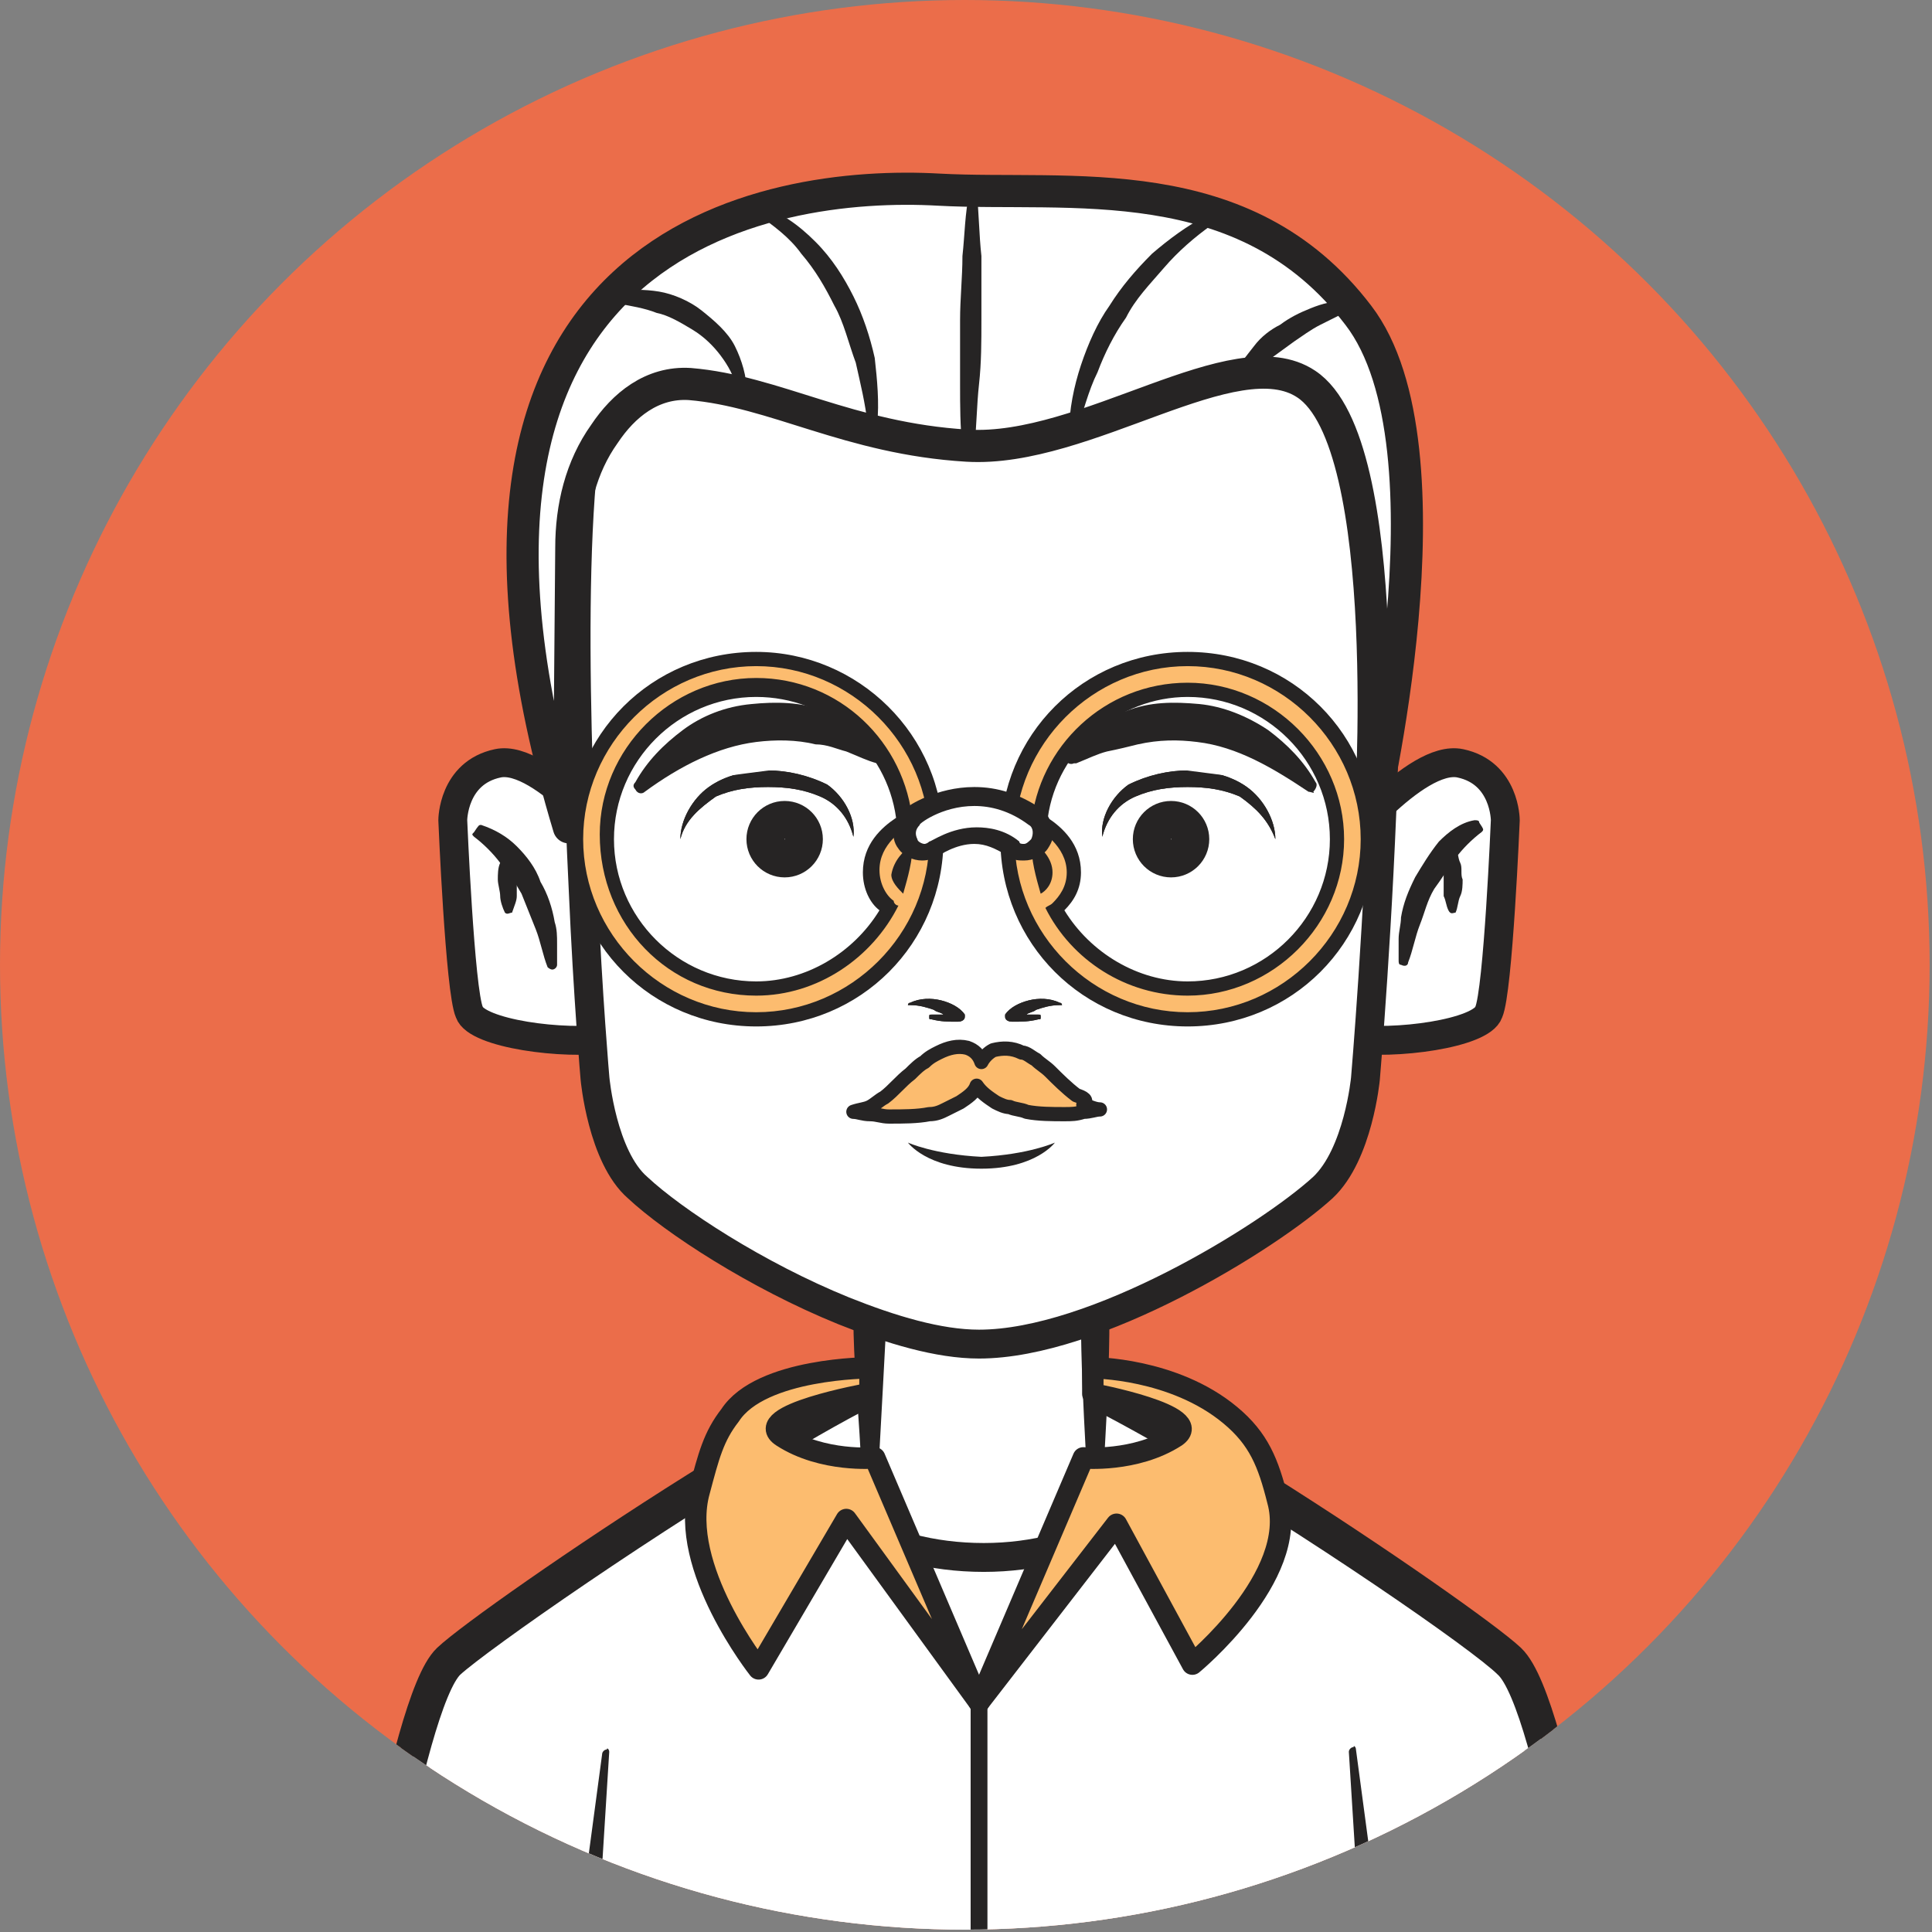 <?xml version="1.0" encoding="utf-8"?>
<!-- Generator: Adobe Illustrator 19.0.0, SVG Export Plug-In . SVG Version: 6.00 Build 0)  -->
<svg version="1.1" id="OBJECTS" xmlns="http://www.w3.org/2000/svg" xmlns:xlink="http://www.w3.org/1999/xlink" x="0px" y="0px"
	 viewBox="0 0 81.5 81.5" style="enable-background:new 0 0 81.5 81.5;" xml:space="preserve">
<rect x="0" y="0" width="81.5" height="81.5" fill="#808080" stroke="none"/>
<style type="text/css">
	.st0{fill:#262424;}
	.st1{fill:#FFFFFF;stroke:#262424;stroke-width:1.624;stroke-miterlimit:10;}
	.st2{clip-path:url(#SVGID_2_);}
	.st3{fill:#FFFFFF;stroke:#262424;stroke-width:1.218;stroke-miterlimit:10;}
	.st4{fill:#FFFFFF;}
	.st5{fill:#FFFFFF;stroke:#262424;stroke-width:1.356;stroke-linecap:round;stroke-linejoin:round;stroke-miterlimit:10;}
	.st6{fill:#FCBC6F;stroke:#262424;stroke-width:0.904;stroke-linecap:round;stroke-linejoin:round;stroke-miterlimit:10;}
	.st7{fill:none;stroke:#262424;stroke-width:0.709;stroke-linecap:round;stroke-linejoin:round;stroke-miterlimit:10;}
	.st8{fill:#FCBC6F;}
	.st9{fill:#FFFFFF;stroke:#262424;stroke-width:1.624;stroke-linecap:round;stroke-linejoin:round;stroke-miterlimit:10;}
	.st10{fill:#FCBC6F;stroke:#262424;stroke-width:0.6;stroke-linecap:round;stroke-linejoin:round;stroke-miterlimit:10;}
</style>
<g>
	<g>
		<path class="st0" d="M127.7,8.7c0.1,0,0.1-0.2,0-0.2C127.6,8.5,127.6,8.7,127.7,8.7L127.7,8.7z"/>
	</g>
</g>
<path class="st1" d="M128.1,87"/>
<g>
	<g>
		<defs>
			<circle id="SVGID_1_" cx="40.7" cy="40.7" r="40.7"/>
		</defs>
		<use xlink:href="#SVGID_1_"  style="overflow:visible;fill:#EB6D4A;"/>
		<clipPath id="SVGID_2_">
			<use xlink:href="#SVGID_1_"  style="overflow:visible;"/>
		</clipPath>
		<g class="st2">
			<path class="st1" d="M63.6,70.1C61.8,68.4,45.1,57,41.3,57C37.5,57,20.8,68.4,19,70.1c-1.8,1.7-4,16.4-4,16.4h26.3h26.3
				C67.6,86.6,65.5,71.9,63.6,70.1z"/>
			<path class="st3" d="M67.6,86.6H15c0,0,2.2-14.7,4-16.4c1.2-1.1,8.5-6.2,14.5-9.7c3.4-2,6.4-3.4,7.8-3.4c1.4,0,4.6,1.6,8.1,3.6
				c6,3.5,13.1,8.4,14.2,9.5C65.5,71.9,67.6,86.6,67.6,86.6z"/>
			<path class="st3" d="M49.4,60.8c0,2.7-3.6,4.9-7.9,4.9c-4.4,0-7.9-2.2-7.9-4.9c0-0.1,0-0.2,0-0.4c3.4-2,6.4-3.4,7.8-3.4
				c1.4,0,4.6,1.6,8.1,3.6C49.4,60.7,49.4,60.7,49.4,60.8z"/>
			<g>
				<polyline class="st4" points="36.6,61.2 36.6,50 46.1,50 46.1,61.2 				"/>
				<path class="st0" d="M36.3,61.2c-0.1-1.9-0.3-3.8-0.3-5.6c-0.1-1.9-0.1-3.8-0.2-5.6l0-0.8l0.8,0c3.2,0,6.3,0,9.5,0l0.8,0l0,0.8
					c0,1.9-0.1,3.8-0.1,5.6c0,1.9-0.1,3.8-0.2,5.6h-0.8c-0.1-1.9-0.2-3.8-0.2-5.6c0-1.9-0.1-3.8-0.1-5.6l0.8,0.8c-3.2,0-6.3,0-9.5,0
					l0.8-0.8c0,1.9-0.1,3.8-0.2,5.6c-0.1,1.9-0.2,3.8-0.3,5.6H36.3z"/>
			</g>
			<g>
				<path class="st3" d="M56.4,36c0,0,3.3-4.2,5.2-3.8c1.9,0.4,1.9,2.4,1.9,2.4s-0.3,7.2-0.7,8.1c-0.3,0.9-4,1.4-5.9,1.1L56.4,36z"
					/>
				<path class="st3" d="M26.2,36c0,0-3.3-4.2-5.2-3.8c-1.9,0.4-1.9,2.4-1.9,2.4s0.3,7.2,0.7,8.1c0.3,0.9,4,1.4,5.9,1.1L26.2,36z"/>
			</g>
			<path class="st3" d="M57.6,45.5c0,0-0.3,3.2-1.8,4.6c-2.3,2.1-9.6,6.6-14.5,6.6c-1.7,0-3.7-0.6-5.7-1.4c-3.7-1.5-7.2-3.8-8.7-5.2
				c-1.5-1.3-1.8-4.6-1.8-4.6s-0.3-3.4-0.5-8c-0.4-8.3-0.7-20.2,1.2-22.6c3.7-4.6,15.6-4.9,15.6-4.9s11.8,0.3,15.6,4.9
				C59.9,18.6,57.6,45.5,57.6,45.5z"/>
			<path class="st0" d="M44.5,48.2c0,0-1.1,0.5-3.1,0.6c-2-0.1-3.1-0.6-3.1-0.6s0.8,1.1,3.1,1.1C43.7,49.3,44.5,48.2,44.5,48.2z"/>
			<path class="st0" d="M28.7,35.4c0-0.8,0.5-1.7,1.2-2.2c0.7-0.5,1.6-0.7,2.5-0.7c0.8,0,1.7,0.2,2.5,0.6c0.7,0.5,1.2,1.4,1.1,2.2
				c-0.2-0.8-0.7-1.4-1.4-1.7c-0.7-0.3-1.4-0.4-2.2-0.4c-0.8,0-1.5,0.1-2.2,0.4C29.5,34.1,28.9,34.6,28.7,35.4z"/>
			<path class="st0" d="M28.7,35.4c0-0.8,0.5-1.7,1.2-2.2c0.7-0.5,1.6-0.7,2.5-0.7c0.8,0,1.7,0.2,2.5,0.6c0.7,0.5,1.2,1.4,1.1,2.2
				c-0.2-0.8-0.7-1.4-1.4-1.7c-0.7-0.3-1.4-0.4-2.2-0.4c-0.8,0-1.5,0.1-2.2,0.4C29.5,34.1,28.9,34.6,28.7,35.4z"/>
			<g>
				<path class="st4" d="M27,33.2c0,0,4.1-5.2,10.1-1.3"/>
				<path class="st0" d="M26.8,33c0.5-0.9,1.2-1.6,2-2.2c0.8-0.6,1.8-1,2.9-1.1c1-0.1,2.1-0.1,3.1,0.3c0.5,0.1,0.9,0.4,1.4,0.6
					c0.4,0.3,0.8,0.6,1.2,0.9c0.2,0.1,0.2,0.4,0.1,0.6c-0.1,0.1-0.3,0.2-0.4,0.1l-0.1,0c-0.4-0.1-0.8-0.3-1.3-0.5
					c-0.4-0.1-0.8-0.3-1.3-0.3c-0.8-0.2-1.7-0.2-2.5-0.1c-1.6,0.2-3.2,1-4.7,2.1l0,0c-0.1,0.1-0.3,0.1-0.4-0.1
					C26.7,33.2,26.7,33.1,26.8,33z"/>
			</g>
			<path class="st0" d="M53.8,35.4c0-0.8-0.5-1.7-1.2-2.2c-0.7-0.5-1.6-0.7-2.5-0.7c-0.8,0-1.7,0.2-2.5,0.6
				c-0.7,0.5-1.2,1.4-1.1,2.2c0.2-0.8,0.7-1.4,1.4-1.7c0.7-0.3,1.4-0.4,2.2-0.4c0.8,0,1.5,0.1,2.2,0.4C53,34.1,53.5,34.6,53.8,35.4z
				"/>
			<path class="st0" d="M53.8,35.4c0-0.8-0.5-1.7-1.2-2.2c-0.7-0.5-1.6-0.7-2.5-0.7c-0.8,0-1.7,0.2-2.5,0.6
				c-0.7,0.5-1.2,1.4-1.1,2.2c0.2-0.8,0.7-1.4,1.4-1.7c0.7-0.3,1.4-0.4,2.2-0.4c0.8,0,1.5,0.1,2.2,0.4C53,34.1,53.5,34.6,53.8,35.4z
				"/>
			<g>
				<path class="st4" d="M55.5,33.2c0,0-4.1-5.2-10.1-1.3"/>
				<path class="st0" d="M55.2,33.4c-1.5-1-3-1.9-4.7-2.1c-0.8-0.1-1.6-0.1-2.5,0.1c-0.4,0.1-0.8,0.2-1.3,0.3
					c-0.4,0.1-0.8,0.3-1.3,0.5l-0.1,0c-0.2,0.1-0.4-0.1-0.5-0.3c-0.1-0.2,0-0.3,0.1-0.4c0.4-0.3,0.8-0.6,1.2-0.9
					c0.4-0.2,0.9-0.5,1.4-0.6c1-0.4,2-0.4,3.1-0.3c1,0.1,2,0.5,2.9,1.1c0.8,0.6,1.5,1.3,2,2.2c0.1,0.1,0,0.3-0.1,0.4
					C55.5,33.5,55.3,33.4,55.2,33.4L55.2,33.4z"/>
			</g>
			<g>
				<path class="st0" d="M44.7,42.3c-0.4-0.2-0.9-0.2-1.3-0.1c-0.4,0.1-0.8,0.3-1,0.6l0,0c0,0,0,0.1,0,0.1c0,0.1,0.1,0.2,0.3,0.2
					c0.4,0,0.7,0,1.1-0.1c0.1,0,0.1,0,0.1-0.1c0-0.1,0-0.1-0.1-0.1c-0.2,0-0.3,0-0.5,0c0.1-0.1,0.3-0.1,0.4-0.2
					c0.3-0.1,0.6-0.2,1-0.2h0c0,0,0.1,0,0.1,0C44.8,42.4,44.8,42.3,44.7,42.3z"/>
				<path class="st0" d="M44.7,42.3c-0.4-0.2-0.9-0.2-1.3-0.1c-0.4,0.1-0.8,0.3-1,0.6l0,0c0,0,0,0.1,0,0.1c0,0.1,0.1,0.2,0.3,0.2
					c0.4,0,0.7,0,1.1-0.1c0.1,0,0.1,0,0.1-0.1c0-0.1,0-0.1-0.1-0.1c-0.2,0-0.3,0-0.5,0c0.1-0.1,0.3-0.1,0.4-0.2
					c0.3-0.1,0.6-0.2,1-0.2h0c0,0,0.1,0,0.1,0C44.8,42.4,44.8,42.3,44.7,42.3z"/>
				<path class="st0" d="M38.4,42.3c0.4-0.2,0.9-0.2,1.3-0.1c0.4,0.1,0.8,0.3,1,0.6l0,0c0,0,0,0.1,0,0.1c0,0.1-0.1,0.2-0.3,0.2
					c-0.4,0-0.7,0-1.1-0.1c-0.1,0-0.1,0-0.1-0.1c0-0.1,0-0.1,0.1-0.1c0.2,0,0.3,0,0.5,0c-0.1-0.1-0.3-0.1-0.4-0.2
					c-0.3-0.1-0.6-0.2-1-0.2h0c0,0-0.1,0-0.1,0C38.3,42.4,38.3,42.3,38.4,42.3z"/>
				<path class="st0" d="M38.4,42.3c0.4-0.2,0.9-0.2,1.3-0.1c0.4,0.1,0.8,0.3,1,0.6l0,0c0,0,0,0.1,0,0.1c0,0.1-0.1,0.2-0.3,0.2
					c-0.4,0-0.7,0-1.1-0.1c-0.1,0-0.1,0-0.1-0.1c0-0.1,0-0.1,0.1-0.1c0.2,0,0.3,0,0.5,0c-0.1-0.1-0.3-0.1-0.4-0.2
					c-0.3-0.1-0.6-0.2-1-0.2h0c0,0-0.1,0-0.1,0C38.3,42.4,38.3,42.3,38.4,42.3z"/>
			</g>
			<g>
				<g>
					<path class="st0" d="M58.2,33.3c0.3,0,0.3-0.7,0-0.7C57.8,32.6,57.9,33.3,58.2,33.3L58.2,33.3z"/>
				</g>
			</g>
			<g>
				<path class="st0" d="M25.7,73.9l-0.8,12.8c0,0.3-0.3,0.6-0.6,0.6c-0.3,0-0.6-0.3-0.6-0.6c0,0,0,0,0,0l1.7-12.7
					c0-0.1,0.1-0.2,0.2-0.2C25.6,73.7,25.7,73.8,25.7,73.9z"/>
			</g>
			<g>
				<path class="st0" d="M57.2,73.8l1.7,12.7c0,0.3-0.2,0.6-0.5,0.7c-0.3,0-0.6-0.2-0.7-0.5c0,0,0,0,0,0l-0.8-12.8
					c0-0.1,0.1-0.2,0.2-0.2C57.1,73.6,57.2,73.7,57.2,73.8z"/>
			</g>
			<g>
				<g>
					<path class="st4" d="M21.4,38.4c0,0-0.1-1.1,0-2.7"/>
					<path class="st0" d="M21.3,38.5c-0.1-0.2-0.2-0.5-0.2-0.7c0-0.2-0.1-0.5-0.1-0.7c0-0.2,0-0.5,0.1-0.7c0-0.2,0.1-0.5,0.2-0.7
						c0-0.1,0.2-0.2,0.3-0.1c0.1,0,0.1,0.1,0.1,0.1c0.1,0.2,0.1,0.5,0.1,0.7c0,0.2,0,0.4,0,0.7c0,0.2,0,0.4,0,0.7
						c0,0.2-0.1,0.4-0.2,0.7l0,0C21.5,38.5,21.4,38.6,21.3,38.5C21.3,38.5,21.3,38.5,21.3,38.5z"/>
				</g>
				<g>
					<path class="st0" d="M20.3,34.8c0.6,0.2,1.1,0.5,1.5,0.9c0.4,0.4,0.8,0.9,1,1.5c0.3,0.5,0.5,1.1,0.6,1.7
						c0.1,0.3,0.1,0.6,0.1,0.9c0,0.3,0,0.6,0,0.9c0,0.1-0.1,0.2-0.2,0.2c-0.1,0-0.2-0.1-0.2-0.1l0,0c-0.2-0.5-0.3-1.1-0.5-1.6
						c-0.2-0.5-0.4-1-0.6-1.5c-0.3-0.5-0.5-0.9-0.9-1.3c-0.3-0.4-0.7-0.8-1.1-1.1l0,0c-0.1-0.1-0.1-0.1,0-0.2
						C20.2,34.8,20.2,34.8,20.3,34.8z"/>
				</g>
			</g>
			<g>
				<g>
					<path class="st4" d="M61.2,38.4c0,0,0.1-1.1,0-2.7"/>
					<path class="st0" d="M61.1,38.4C61,38.2,61,38,60.9,37.8c0-0.2,0-0.4,0-0.7c0-0.2,0-0.4,0-0.7c0-0.2,0.1-0.4,0.1-0.7
						c0-0.1,0.2-0.2,0.3-0.1c0.1,0,0.1,0.1,0.1,0.1c0.1,0.2,0.1,0.5,0.2,0.7c0.1,0.2,0,0.5,0.1,0.7c0,0.2,0,0.5-0.1,0.7
						c-0.1,0.2-0.1,0.5-0.2,0.7C61.3,38.5,61.2,38.6,61.1,38.4C61.1,38.5,61.1,38.5,61.1,38.4L61.1,38.4z"/>
				</g>
				<g>
					<path class="st0" d="M62.5,35.1c-0.4,0.3-0.8,0.7-1.1,1.1c-0.3,0.4-0.6,0.9-0.9,1.3c-0.3,0.5-0.4,1-0.6,1.5
						c-0.2,0.5-0.3,1.1-0.5,1.6l0,0c0,0.1-0.1,0.2-0.3,0.1c-0.1,0-0.1-0.1-0.1-0.2c0-0.3,0-0.6,0-0.9c0-0.3,0.1-0.6,0.1-0.9
						c0.1-0.6,0.3-1.1,0.6-1.7c0.3-0.5,0.6-1,1-1.5c0.4-0.4,0.9-0.8,1.5-0.9c0.1,0,0.2,0,0.2,0.1C62.6,35,62.6,35,62.5,35.1
						L62.5,35.1z"/>
				</g>
			</g>
			<path class="st1" d="M41.1,87"/>
			<g>
				<g>
					<path class="st0" d="M37.9,8.7c0.1,0,0.1-0.2,0-0.2C37.8,8.5,37.8,8.7,37.9,8.7L37.9,8.7z"/>
				</g>
			</g>
			<path class="st5" d="M24.1,23.1c0-1.7,0.4-3.4,1.4-4.8c0.8-1.2,2-2.2,3.6-2.1c3.6,0.3,6.7,2.3,11.7,2.6s11.3-4.6,14.3-2.6
				c3.8,2.5,2.7,18.5,2.7,18.5s3.8-15.8-0.5-21.4c-4.8-6.3-12.2-5-17.7-5.3C32.5,7.6,16.5,10,24,34.9L24.1,23.1z"/>
			<g>
				<line class="st4" x1="41.1" y1="8.1" x2="40.8" y2="18.8"/>
				<path class="st0" d="M41.2,8.1c0.1,0.9,0.1,1.8,0.2,2.7c0,0.9,0,1.8,0,2.7c0,0.9,0,1.8-0.1,2.7c-0.1,0.9-0.1,1.8-0.2,2.7
					c0,0.1-0.1,0.2-0.3,0.2c-0.1,0-0.2-0.1-0.2-0.2c-0.1-0.9-0.1-1.8-0.1-2.7c0-0.9,0-1.8,0-2.7c0-0.9,0.1-1.8,0.1-2.7
					c0.1-0.9,0.1-1.8,0.3-2.7c0-0.1,0.1-0.2,0.2-0.1C41.2,7.9,41.2,8,41.2,8.1z"/>
			</g>
			<g>
				<path class="st0" d="M45.1,18.2c0-0.9,0.2-1.9,0.5-2.8c0.3-0.9,0.7-1.8,1.2-2.5c0.5-0.8,1.1-1.5,1.8-2.2
					c0.7-0.6,1.5-1.2,2.3-1.6c0.1-0.1,0.2,0,0.3,0.1c0,0.1,0,0.2-0.1,0.3c-0.7,0.5-1.4,1.1-2,1.8c-0.6,0.7-1.2,1.3-1.6,2.1
					c-0.5,0.7-0.9,1.5-1.2,2.3c-0.4,0.8-0.6,1.7-0.9,2.5c0,0.1-0.1,0.1-0.2,0.1C45.2,18.3,45.1,18.2,45.1,18.2z"/>
			</g>
			<g>
				<path class="st0" d="M52.1,15.8c0.2-0.5,0.5-0.8,0.8-1.2c0.3-0.4,0.7-0.7,1.1-0.9c0.4-0.3,0.8-0.5,1.3-0.7
					c0.5-0.2,0.9-0.3,1.5-0.3c0.1,0,0.2,0.1,0.2,0.2c0,0.1-0.1,0.2-0.1,0.2l0,0c-0.4,0.2-0.8,0.4-1.2,0.6c-0.4,0.2-0.8,0.5-1.1,0.7
					l-1.1,0.8c-0.4,0.3-0.7,0.5-1.1,0.8c-0.1,0.1-0.2,0-0.2,0C52.1,15.9,52.1,15.8,52.1,15.8z"/>
			</g>
			<g>
				<path class="st0" d="M32,8.7c0.9,0.2,1.7,0.8,2.4,1.5c0.7,0.7,1.2,1.5,1.6,2.3c0.4,0.8,0.7,1.7,0.9,2.6C37,16,37.1,17,37,17.9
					c0,0.1-0.1,0.2-0.2,0.2c-0.1,0-0.2-0.1-0.2-0.2c-0.1-0.9-0.3-1.7-0.5-2.6c-0.3-0.8-0.5-1.7-0.9-2.4c-0.4-0.8-0.8-1.5-1.4-2.2
					C33.3,10,32.6,9.5,31.9,9c-0.1,0-0.1-0.2-0.1-0.2C31.9,8.7,31.9,8.7,32,8.7z"/>
			</g>
			<g>
				<path class="st0" d="M25.9,12.3c0.6-0.1,1.3-0.1,1.9,0c0.6,0.1,1.3,0.4,1.8,0.8c0.5,0.4,1.1,0.9,1.4,1.5
					c0.3,0.6,0.5,1.3,0.5,1.9c0,0.1-0.1,0.2-0.2,0.2c-0.1,0-0.2-0.1-0.2-0.2l0,0c-0.1-0.6-0.4-1.1-0.7-1.5c-0.3-0.4-0.7-0.8-1.2-1.1
					c-0.5-0.3-1-0.6-1.5-0.7c-0.5-0.2-1.1-0.3-1.7-0.4l0,0c-0.1,0-0.2-0.1-0.1-0.2C25.8,12.3,25.8,12.3,25.9,12.3z"/>
			</g>
			<g>
				<path class="st6" d="M36.6,58.8c0,0-5,0.9-3.6,1.8c1.7,1.1,3.9,0.9,3.9,0.9l4.4,10.3l-5.6-7.7L32,70.4c0,0-3.4-4.3-2.5-7.5
					c0.4-1.5,0.6-2.3,1.3-3.2c1.3-2,5.9-2,5.9-2V58.8z"/>
				<path class="st6" d="M46.1,58.8c0,0,4.8,0.9,3.5,1.8c-1.7,1.1-3.9,0.9-3.9,0.9l-4.4,10.3l5.8-7.5l3.2,5.9c0,0,4.5-3.7,3.6-6.9
					c-0.4-1.6-0.8-2.6-2-3.6c-2.4-2-5.8-2-5.8-2L46.1,58.8z"/>
			</g>
			<line class="st7" x1="41.3" y1="71.8" x2="41.3" y2="86.6"/>
		</g>
	</g>
	<g>
		<g>
			<g>
				<path class="st8" d="M31.9,43c-4.2,0-7.6-3.4-7.6-7.6s3.4-7.6,7.6-7.6s7.6,3.4,7.6,7.6S36.1,43,31.9,43z M31.9,29.1
					c-3.5,0-6.3,2.8-6.3,6.3s2.8,6.3,6.3,6.3c2.3,0,4.5-1.3,5.6-3.4c0,0,0,0,0,0c-0.3-0.3-0.7-0.8-0.7-1.5c0-1.1,0.9-1.8,1.4-2.1
					C37.8,31.5,35.1,29.1,31.9,29.1z M38.1,36.3c-0.1,0.2-0.2,0.3-0.2,0.5c0,0.1,0,0.1,0,0.2C38,36.8,38.1,36.5,38.1,36.3z"/>
				<path class="st0" d="M31.9,28.1c4,0,7.3,3.3,7.3,7.3c0,4-3.3,7.3-7.3,7.3c-4,0-7.3-3.3-7.3-7.3C24.6,31.4,27.9,28.1,31.9,28.1
					 M31.9,42c2.6,0,4.9-1.6,6-3.8c-0.1,0-0.2-0.1-0.2-0.2c-0.3-0.2-0.6-0.7-0.6-1.3c0-1.1,1-1.7,1.4-2c-0.3-3.4-3.1-6.1-6.6-6.1
					c-3.6,0-6.6,3-6.6,6.6C25.3,39,28.2,42,31.9,42 M38.1,37.7c0.2-0.7,0.4-1.4,0.4-2.1c-0.4,0.3-0.8,0.7-0.9,1.3
					C37.6,37.2,37.9,37.5,38.1,37.7 M31.9,27.5c-4.4,0-7.9,3.5-7.9,7.9c0,4.4,3.5,7.9,7.9,7.9c4.4,0,7.9-3.5,7.9-7.9
					C39.8,31,36.2,27.5,31.9,27.5L31.9,27.5z M31.9,41.4c-3.3,0-6-2.7-6-6c0-3.3,2.7-6,6-6c3,0,5.5,2.2,5.9,5.1
					c-0.6,0.4-1.4,1.1-1.4,2.3c0,0.7,0.3,1.3,0.7,1.6C36,40.2,34,41.4,31.9,41.4L31.9,41.4z"/>
			</g>
			<g>
				<path class="st8" d="M50.1,43c-4.2,0-7.6-3.4-7.6-7.6s3.4-7.6,7.6-7.6c4.2,0,7.6,3.4,7.6,7.6S54.3,43,50.1,43z M44.5,38.3
					c1.1,2,3.2,3.3,5.6,3.3c3.5,0,6.3-2.8,6.3-6.3s-2.8-6.3-6.3-6.3c-3.2,0-5.9,2.4-6.3,5.6c0.5,0.3,1.4,1,1.5,2.1
					C45.3,37.4,45,38,44.5,38.3C44.6,38.3,44.6,38.3,44.5,38.3z M43.9,36.2c0,0.3,0.1,0.6,0.2,0.9c0-0.1,0.1-0.2,0.1-0.3
					C44.1,36.6,44,36.4,43.9,36.2z"/>
				<path class="st0" d="M50.1,28.1c4,0,7.3,3.3,7.3,7.3c0,4-3.3,7.3-7.3,7.3c-4,0-7.3-3.3-7.3-7.3C42.8,31.4,46.1,28.1,50.1,28.1
					 M50.1,42c3.6,0,6.6-3,6.6-6.6c0-3.6-3-6.6-6.6-6.6c-3.5,0-6.3,2.7-6.6,6c0.4,0.2,1.5,0.9,1.5,2c0,0.6-0.3,1-0.6,1.3
					c-0.1,0.1-0.2,0.1-0.3,0.2C45.2,40.5,47.5,42,50.1,42 M43.9,37.7c0.2-0.1,0.5-0.4,0.5-0.9c0-0.6-0.5-1.1-0.9-1.3
					C43.5,36.3,43.7,37,43.9,37.7 M50.1,27.5c-4.4,0-7.9,3.5-7.9,7.9c0,4.4,3.5,7.9,7.9,7.9c4.4,0,7.9-3.5,7.9-7.9
					C58,31,54.5,27.5,50.1,27.5L50.1,27.5z M44.2,34.5c0.4-2.9,3-5.1,5.9-5.1c3.3,0,6,2.7,6,6c0,3.3-2.7,6-6,6c-2.1,0-4.1-1.2-5.2-3
					c0.4-0.4,0.7-0.9,0.7-1.6C45.6,35.6,44.8,34.9,44.2,34.5L44.2,34.5z"/>
			</g>
		</g>
		<g>
			<path class="st4" d="M43.2,35.9c-0.2,0-0.3-0.1-0.5-0.2c-0.5-0.4-1-0.5-1.6-0.5c-1,0-1.7,0.5-1.7,0.5c-0.1,0.1-0.3,0.2-0.5,0.2
				c-0.3,0-0.5-0.1-0.7-0.3c-0.1-0.2-0.2-0.4-0.1-0.6c0-0.2,0.2-0.4,0.3-0.5c0,0,1.2-0.8,2.7-0.8c0.9,0,1.8,0.3,2.5,0.8
				c0.2,0.1,0.3,0.3,0.3,0.5c0,0.2,0,0.4-0.1,0.6C43.7,35.8,43.4,35.9,43.2,35.9z"/>
			<path class="st0" d="M41.1,34c0.7,0,1.5,0.2,2.3,0.8c0.2,0.1,0.2,0.4,0.1,0.6c-0.1,0.1-0.2,0.2-0.3,0.2c-0.1,0-0.2,0-0.2-0.1
				c-0.6-0.5-1.3-0.6-1.8-0.6c-1.1,0-1.9,0.6-2,0.6c-0.1,0.1-0.2,0.1-0.2,0.1c-0.1,0-0.3-0.1-0.3-0.2c-0.1-0.2-0.1-0.4,0.1-0.6
				C38.7,34.8,39.7,34,41.1,34 M41.1,33.2L41.1,33.2c-1.6,0-2.8,0.8-2.9,0.9c-0.5,0.4-0.7,1.2-0.3,1.7c0.2,0.3,0.6,0.5,1,0.5
				c0.3,0,0.5-0.1,0.7-0.2c0,0,0.7-0.5,1.5-0.5c0.5,0,0.9,0.2,1.4,0.5c0.2,0.2,0.5,0.2,0.7,0.2c0.4,0,0.8-0.2,1-0.5
				c0.2-0.3,0.3-0.6,0.2-0.9c-0.1-0.3-0.2-0.6-0.5-0.8C43,33.5,42.1,33.2,41.1,33.2L41.1,33.2z"/>
		</g>
	</g>
	<g>
		<circle class="st9" cx="33.1" cy="35.4" r="0.8"/>
		<circle class="st9" cx="49.4" cy="35.4" r="0.8"/>
	</g>
	<path id="XMLID_9_" class="st10" d="M45.4,46.2c-0.4-0.3-0.8-0.7-1.1-1c-0.2-0.2-0.4-0.3-0.6-0.5c-0.2-0.1-0.4-0.3-0.6-0.3
		c-0.4-0.2-0.8-0.2-1.2-0.1c-0.2,0.1-0.4,0.3-0.5,0.5c-0.1-0.3-0.3-0.5-0.6-0.6c-0.4-0.1-0.8,0-1.2,0.2c-0.2,0.1-0.4,0.2-0.6,0.4
		c-0.2,0.1-0.4,0.3-0.6,0.5c-0.4,0.3-0.7,0.7-1.1,1c-0.2,0.1-0.4,0.3-0.6,0.4c-0.2,0.1-0.4,0.1-0.7,0.2c0.2,0,0.4,0.1,0.7,0.1
		c0.3,0,0.5,0.1,0.8,0.1c0.6,0,1.2,0,1.7-0.1c0.3,0,0.5-0.1,0.7-0.2c0.2-0.1,0.4-0.2,0.6-0.3c0.3-0.2,0.6-0.4,0.7-0.7
		c0.2,0.3,0.5,0.5,0.8,0.7c0.2,0.1,0.4,0.2,0.6,0.2c0.2,0.1,0.5,0.1,0.7,0.2c0.5,0.1,1.1,0.1,1.6,0.1c0.3,0,0.5,0,0.8-0.1
		c0.3,0,0.5-0.1,0.7-0.1c-0.2,0-0.4-0.1-0.7-0.2C45.9,46.4,45.7,46.3,45.4,46.2z"/>
</g>
</svg>
